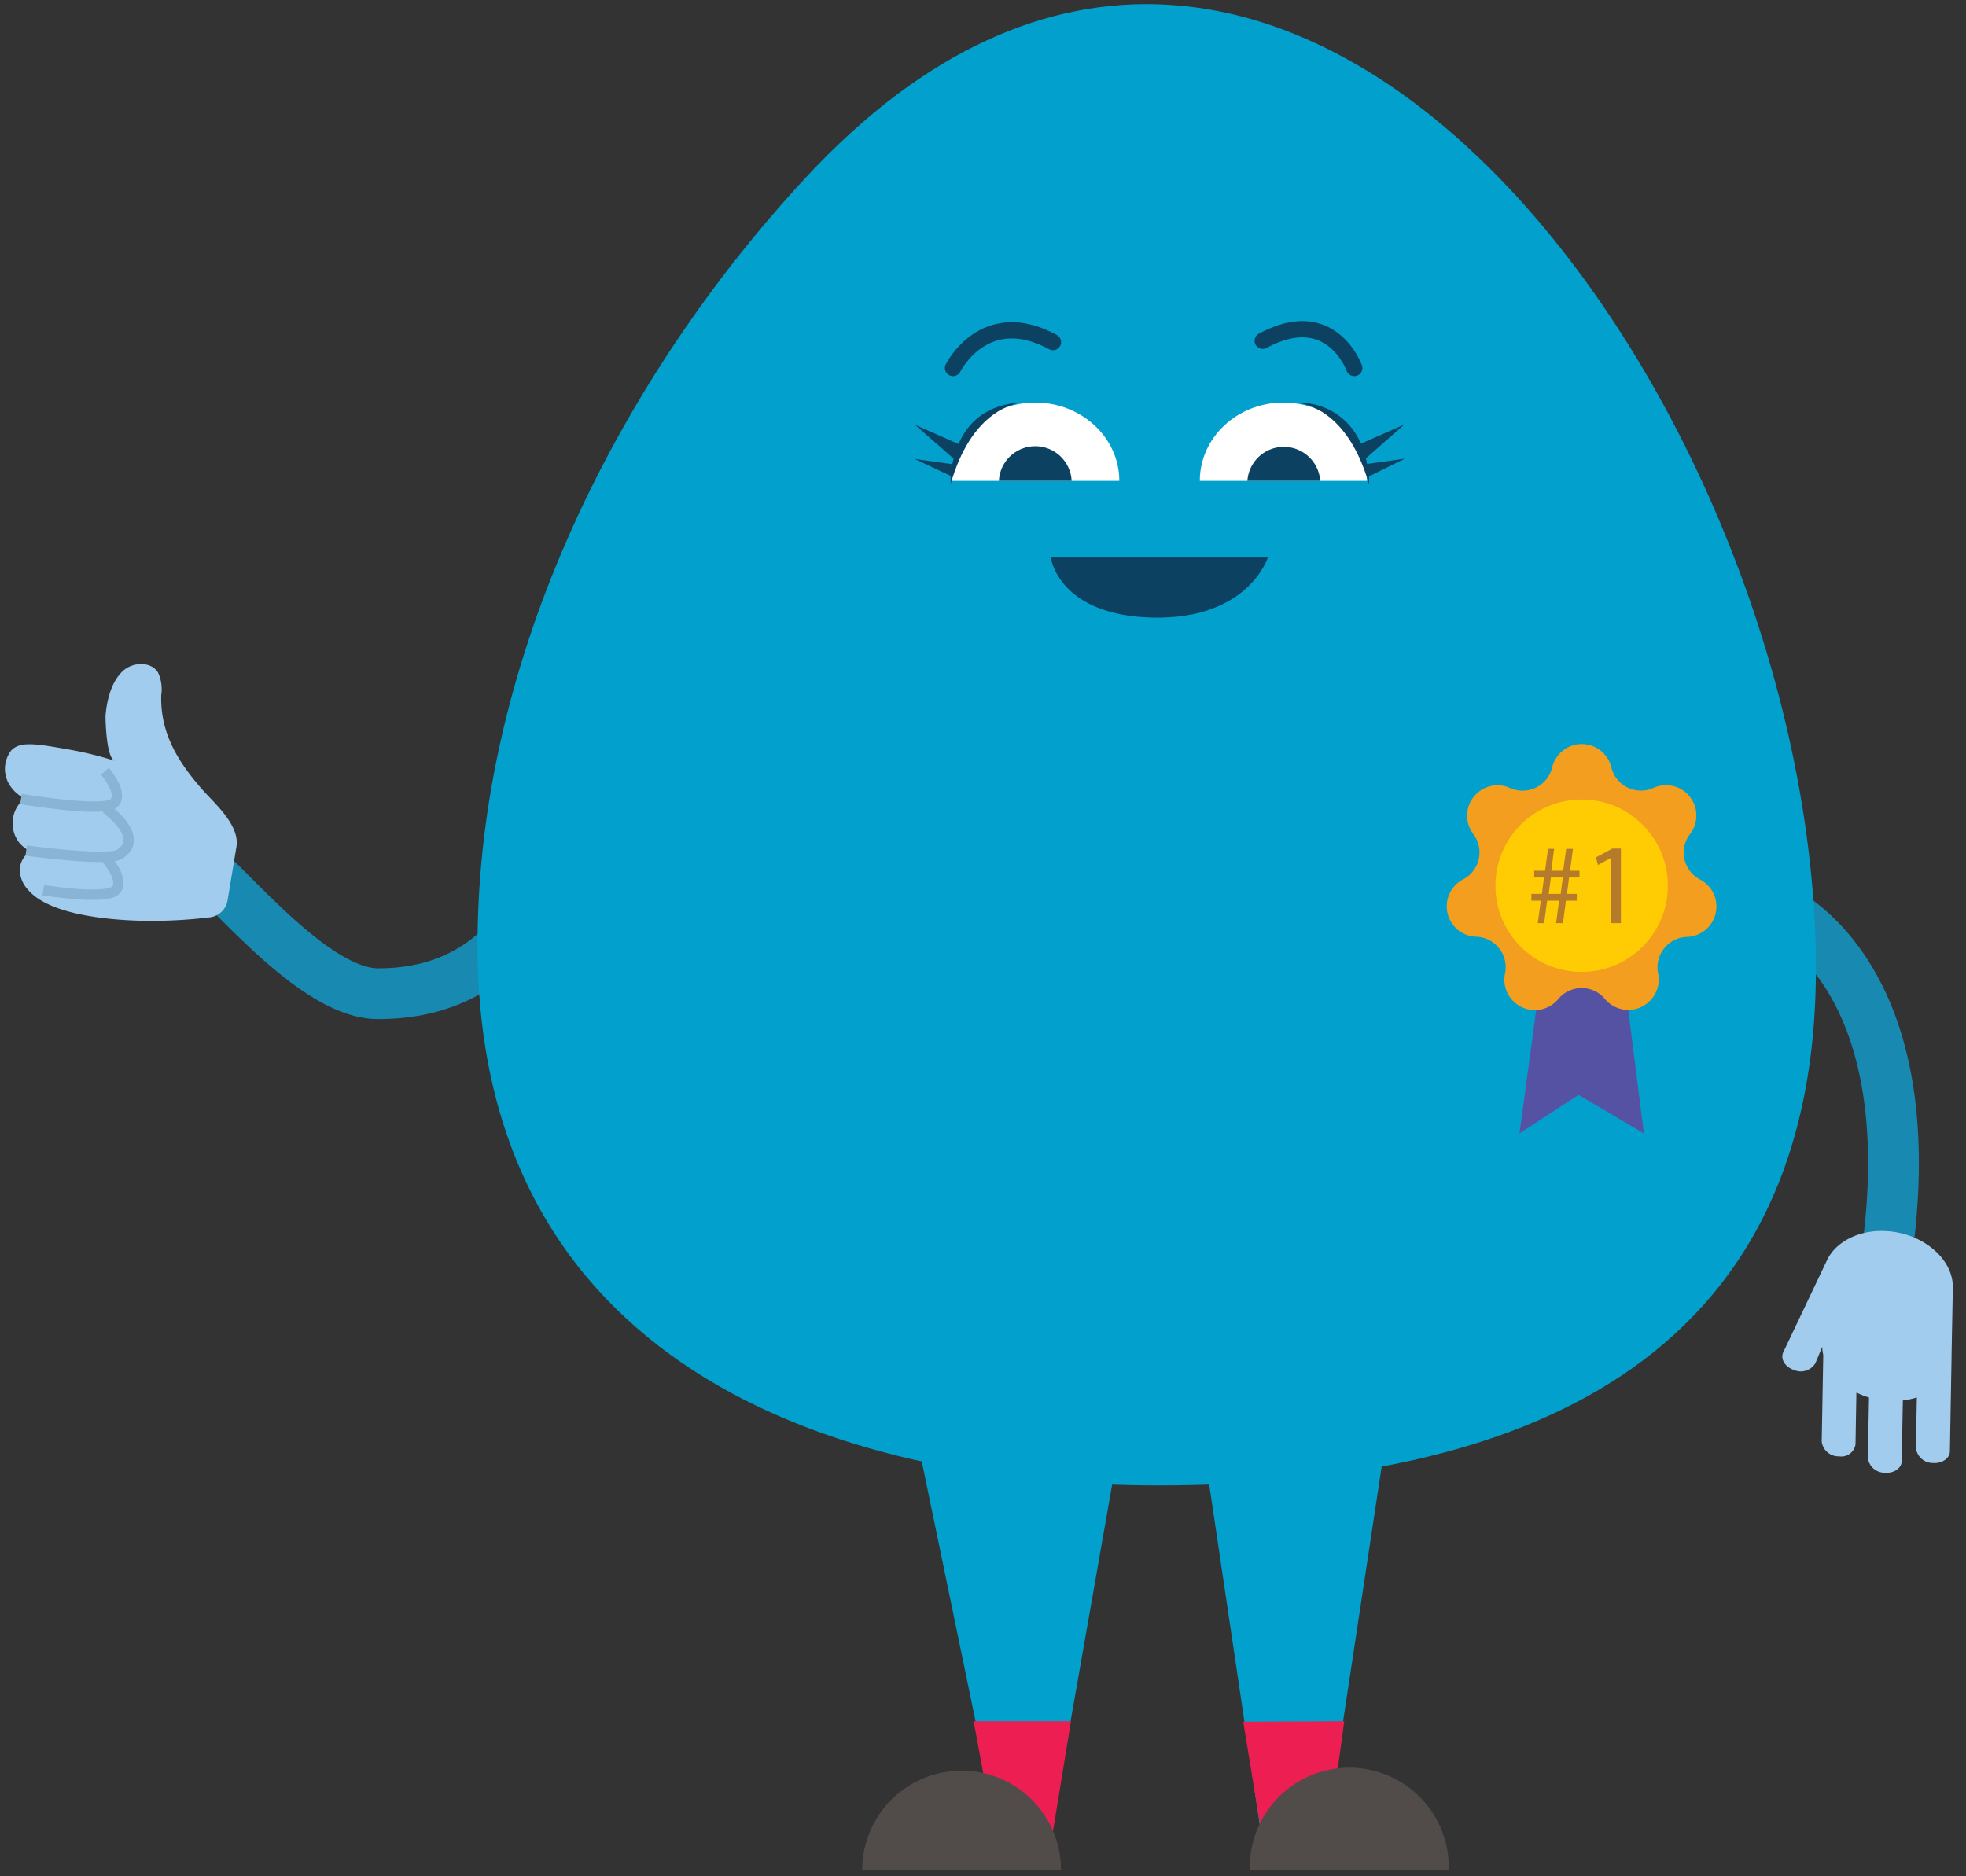 <svg xmlns="http://www.w3.org/2000/svg" viewBox="0 0 240.35 229.4"><rect x="0" y="0" width="240.35" height="229.4" fill="#333333" stroke="none"/><defs><style>.cls-1,.cls-3,.cls-5{fill:none;stroke-miterlimit:10;}.cls-1{stroke:#188ab2;stroke-width:6.21px;}.cls-1,.cls-5{stroke-linecap:round;}.cls-2{fill:#a2cced;}.cls-3{stroke:#89b4d4;stroke-width:1.27px;}.cls-4{fill:#02a1cd;}.cls-5{stroke:#0d4161;stroke-width:1.99px;}.cls-6{fill:#0d4161;}.cls-7{fill:#fff;}.cls-8{fill:#ec1e52;}.cls-9{fill:#514c49;}.cls-10{fill:#5652a3;}.cls-11{fill:#f39e1e;}.cls-12{fill:#ffcc04;}.cls-13{fill:#b57b2b;}</style></defs><g id="Layer_1" data-name="Layer 1"><path class="cls-1" d="M22.65,104.43c3,.75,14.82,17.07,23.57,17.08,12.93,0,18.38-8.54,22.2-16.23"/><path class="cls-2" d="M28.91,103.52c.42-2.64-2.73-5.33-4.2-7-3-3.43-5.13-6.93-5-11.51a4.91,4.91,0,0,0-.4-2.8c-.86-1.34-3-1.27-4.2-.24-1.5,1.3-2.07,3.7-2.21,5.61,0,.79.13,5.18,1.15,5.46a41.94,41.94,0,0,0-5.85-1.43c-3.8-.67-5.77-1-6.84.17a3.68,3.68,0,0,0-.22,4.15A4.59,4.59,0,0,0,3,97.63a3.88,3.88,0,0,0-.61,5.46,4.44,4.44,0,0,0,1.29,1,2.93,2.93,0,0,0-1.26,2.07,3.63,3.63,0,0,0,1,2.63c2.9,3.45,11.68,3.77,14.51,3.81a60.28,60.28,0,0,0,7.71-.43,2.51,2.51,0,0,0,2.18-2.07Z"/><path class="cls-3" d="M12.82,94.31s2.32,2.62,1.14,3.87-11.4-.48-11.4-.48"/><path class="cls-3" d="M12.93,98.85s5,3.56,1.66,5.62C13.13,105.36,3.2,104,3.2,104"/><path class="cls-3" d="M13,105s2.32,2.61,1.14,3.85-8.85,0-8.85,0"/><polyline class="cls-4" points="161.71 226.89 169.57 174.99 146.86 174.99 154.79 228.39 160.84 224.56"/><polyline class="cls-4" points="122.1 224.15 112.23 176.48 136.85 176.48 128 226.89 119.54 224.15"/><path class="cls-1" d="M216.25,110.52s20.6,7.25,13.89,46.28"/><path class="cls-2" d="M223.4,154c1.15-2.29,4.14-3.75,7.53-3.44,4.36.38,7.87,3.48,7.81,6.89l-.16,8.4v.27l-.2,11.33c0,.89-1,1.53-2.07,1.44a2.08,2.08,0,0,1-2.08-1.81l.11-6.21a9.15,9.15,0,0,1-1.71.37l-.14,7.41c0,.89-1,1.53-2.07,1.43a2.08,2.08,0,0,1-2.07-1.8l.14-7.4a9.31,9.31,0,0,1-1.54-.61l-.11,6.36a1.76,1.76,0,0,1-2,1.45h-.06a2.07,2.07,0,0,1-2.07-1.8l.19-10.6a5.19,5.19,0,0,1-.13-1l-.83,2a2.08,2.08,0,0,1-2.6.84h0c-1.09-.35-1.69-1.31-1.35-2.13"/><path class="cls-4" d="M58.38,115.54c0-35.22,17.51-69.47,40.17-93.87C157-41.27,222,49.64,222,118.45c0,50.81-40.23,63.18-80.48,63.18S58.38,166.34,58.38,115.54Z"/><path class="cls-5" d="M116.51,45s3.83-7.74,12.22-3.17"/><path class="cls-5" d="M165.56,45s-2.79-7.89-11.19-3.33"/><path class="cls-6" d="M155,68.17s-2.36,7.58-14,7.35-12.54-7.35-12.54-7.35Z"/><path class="cls-7" d="M146.68,58.8c0-5.29,4.57-9.58,10.21-9.58s10.22,4.29,10.22,9.58"/><path class="cls-6" d="M152.5,58.8a4.46,4.46,0,0,1,8.9,0"/><path class="cls-7" d="M116.29,58.8c0-5.29,4.6-9.58,10.27-9.58s10.28,4.29,10.28,9.58"/><path class="cls-6" d="M122.12,58.8a4.45,4.45,0,0,1,8.89,0"/><path class="cls-6" d="M117.18,54.29l-5.32-2.35,4.72,4.14c-.07.24-.11.47-.16.68l-4.6-.64,4.4,2.07c0,.35,0,.69,0,1,2.47-8.66,7.41-9.81,8.82-10C120.46,49.4,118.24,51.83,117.18,54.29Z"/><path class="cls-6" d="M125,49.25h0Z"/><path class="cls-6" d="M171.73,56.09l-4.61.64a3.43,3.43,0,0,0-.14-.68l4.7-4.14-5.31,2.34a8.14,8.14,0,0,0-7.8-5c1.41.15,6.34,1.31,8.8,10v-1Z"/><path class="cls-6" d="M156.5,49.25h-.41A1.41,1.41,0,0,1,156.5,49.25Z"/><polygon class="cls-8" points="119.03 210.47 130.93 210.47 128.14 227.52 122.18 227.52 119.03 210.47"/><polygon class="cls-8" points="151.99 210.53 164.34 210.47 162.01 227.52 154.77 227.52 151.99 210.53"/><path class="cls-9" d="M105.41,228.66a12.15,12.15,0,1,1,24.3,0h0"/><path class="cls-9" d="M152.8,228.66a12.16,12.16,0,0,1,24.31-.71c0,.24,0,.48,0,.71"/></g><g id="Layer_2" data-name="Layer 2"><polygon class="cls-10" points="188.95 115.02 185.76 138.59 192.98 133.88 200.97 138.59 197.96 114.73 188.95 115.02"/><path class="cls-11" d="M197,93.86h0a3.72,3.72,0,0,0,5.14,2.48h0A3.71,3.71,0,0,1,206.6,102h0a3.72,3.72,0,0,0,1.27,5.56h0a3.72,3.72,0,0,1-1.6,7h0a3.72,3.72,0,0,0-3.56,4.46h0a3.72,3.72,0,0,1-6.5,3.13h0a3.71,3.71,0,0,0-5.7,0h0A3.72,3.72,0,0,1,184,119h0a3.72,3.72,0,0,0-3.55-4.46h0a3.72,3.72,0,0,1-1.61-7h0a3.71,3.71,0,0,0,1.27-5.56h0a3.72,3.72,0,0,1,4.5-5.63h0a3.72,3.72,0,0,0,5.14-2.48h0A3.72,3.72,0,0,1,197,93.86Z"/><circle class="cls-12" cx="193.36" cy="108.3" r="10.54"/><path class="cls-13" d="M188,112.88l.37-2.75h-1.15v-.83h1.28l.26-2h-1.2v-.83h1.33l.36-2.68H190l-.35,2.68h1.45l.37-2.68h.83l-.35,2.68h1.15v.83h-1.28l-.25,2h1.2v.83h-1.33l-.36,2.75h-.84l.36-2.75h-1.46l-.36,2.75Zm2.8-3.58.26-2h-1.46l-.26,2Z"/><path class="cls-13" d="M196.93,104.91h0l-1.58.86-.24-.94,2-1.07h1.05v9.12h-1.19Z"/></g></svg>